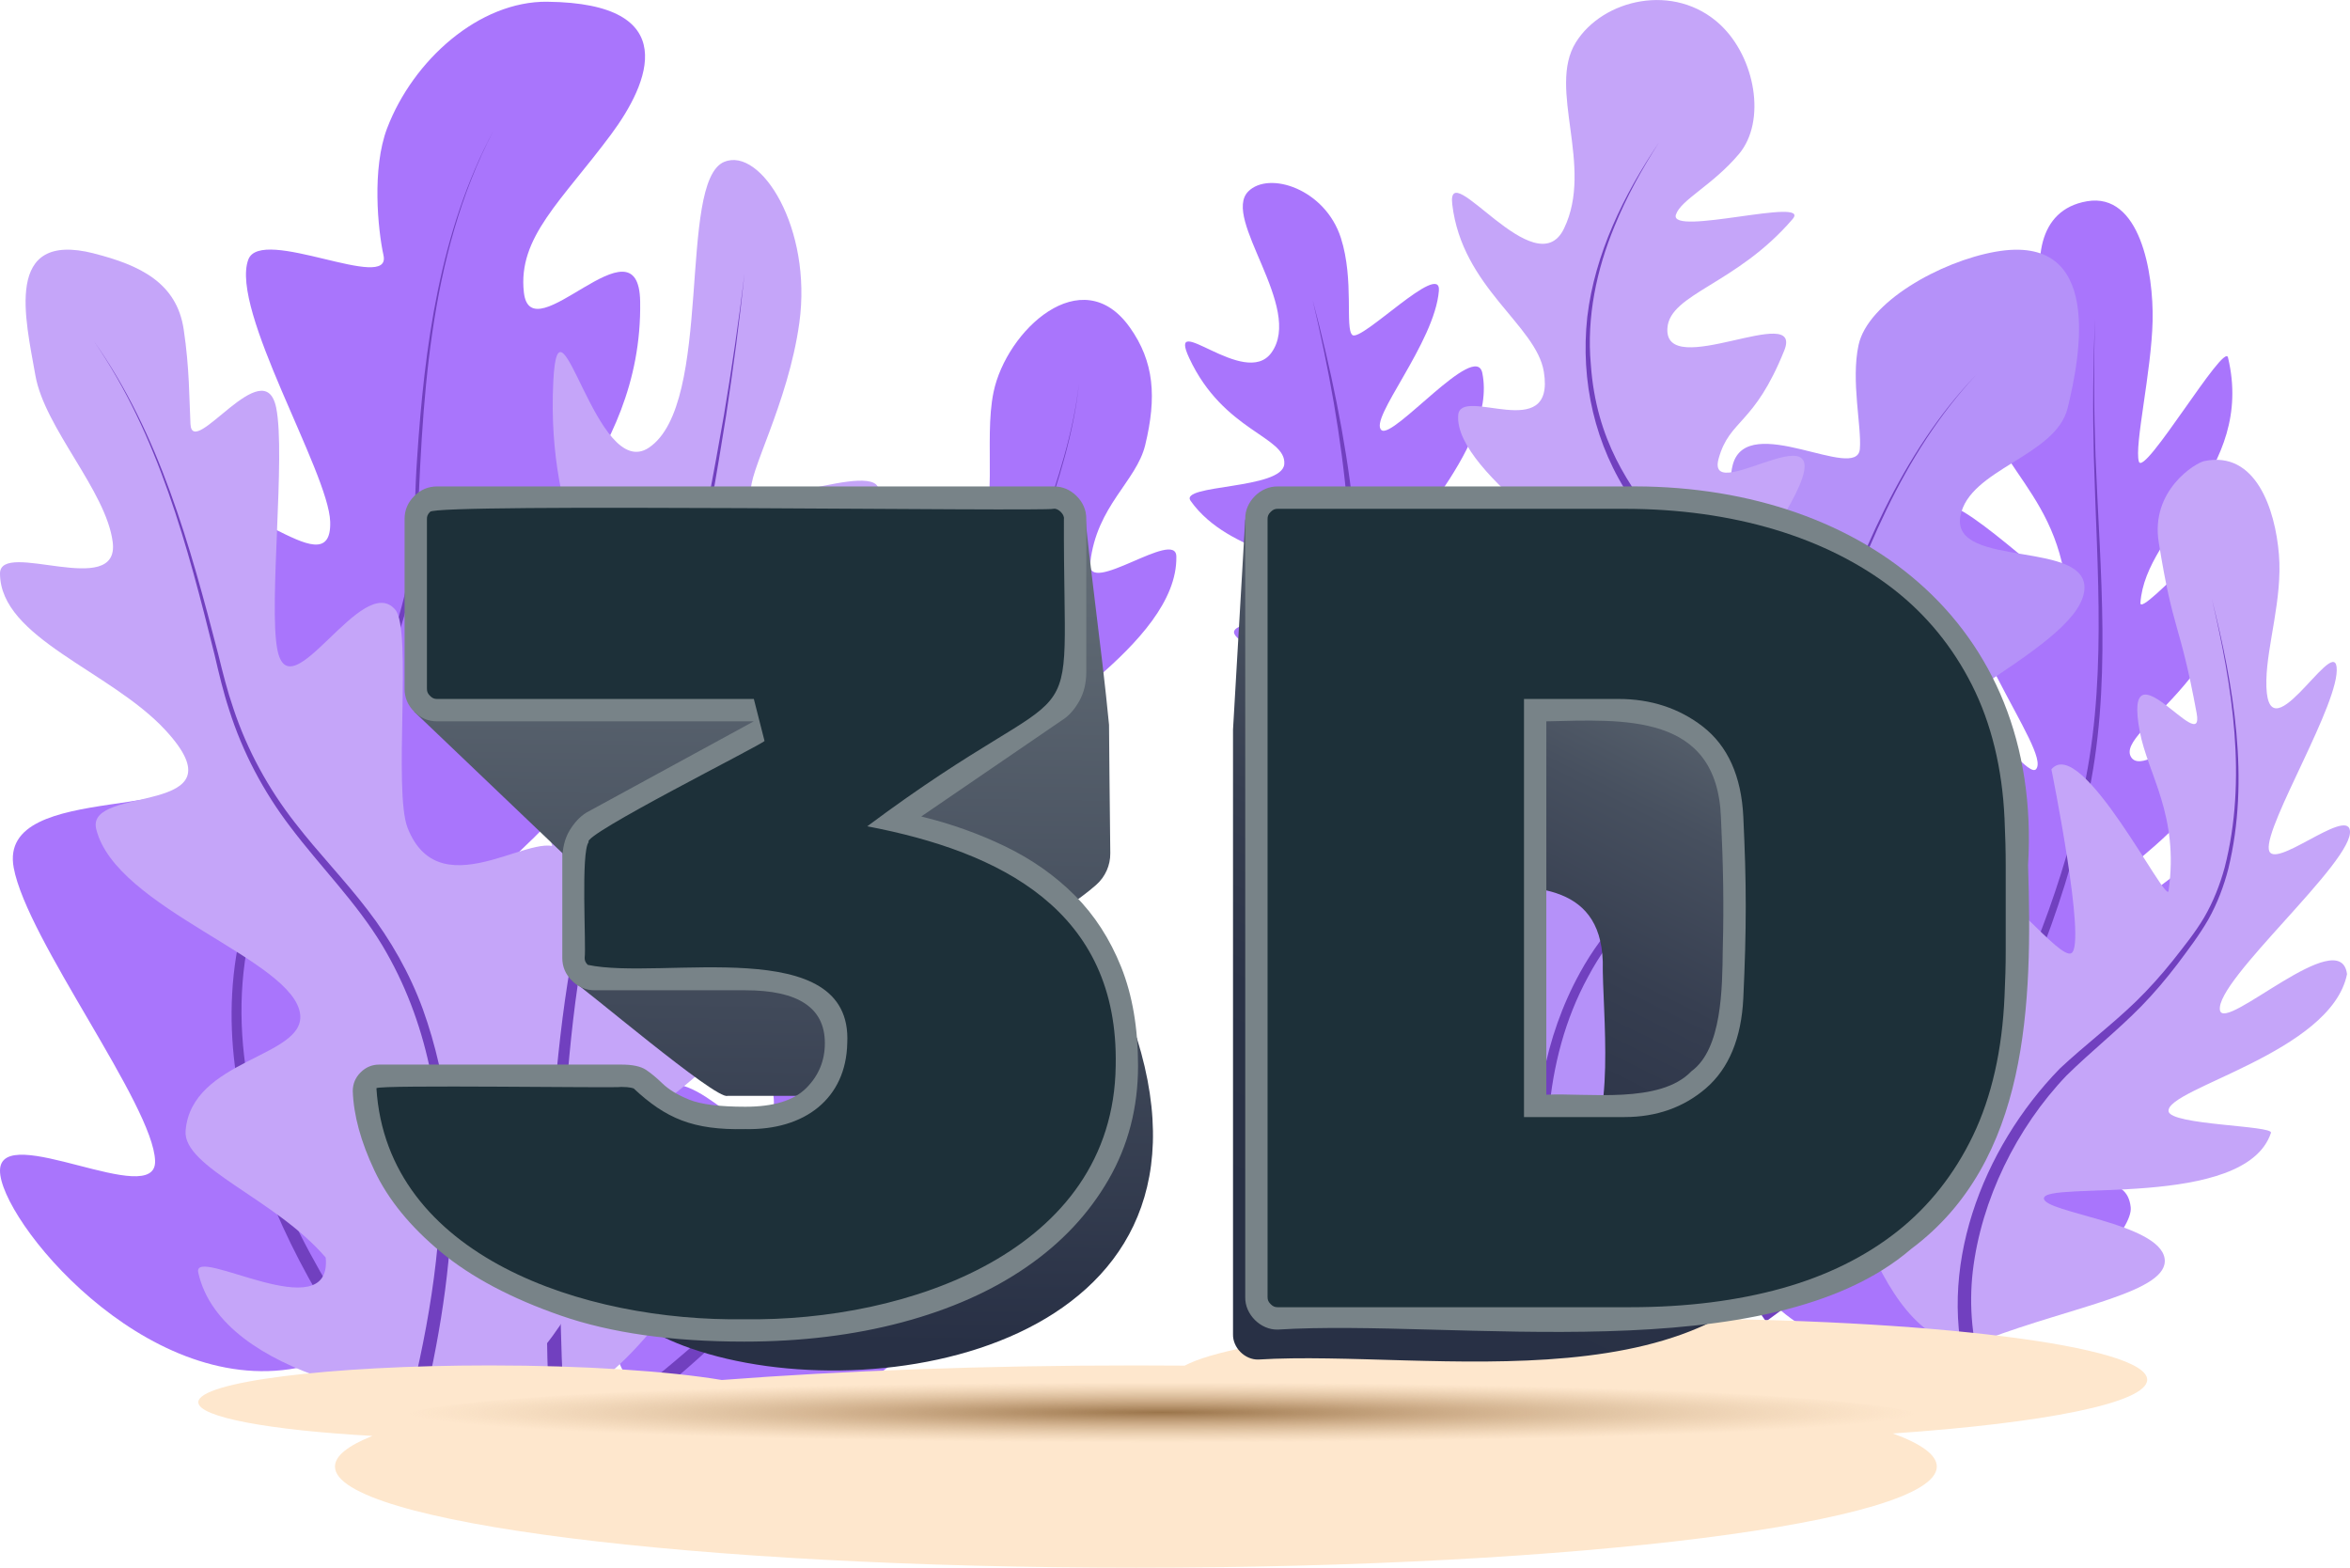 <svg xmlns="http://www.w3.org/2000/svg" viewBox="0 0 955.67 637.52"><defs><linearGradient id="g" x1="316.13" x2="322.78" y1="545.7" y2="101.7" gradientUnits="userSpaceOnUse"><stop offset="0" stop-color="#283045"/><stop offset="1" stop-color="#788388"/></linearGradient><linearGradient id="h" x1="544.5" x2="692.91" y1="509.46" y2="210.13" gradientUnits="userSpaceOnUse"><stop offset="0" stop-color="#283045"/><stop offset=".24" stop-color="#2b3347"/><stop offset=".45" stop-color="#363e50"/><stop offset=".65" stop-color="#47505f"/><stop offset=".85" stop-color="#606a74"/><stop offset="1" stop-color="#788388"/></linearGradient><radialGradient id="e" cx="472.51" cy="576.86" r="306.51" fx="472.51" fy="576.86" gradientTransform="matrix(1 0 0 .04 0 551.29)" gradientUnits="userSpaceOnUse"><stop offset="0" stop-color="#9b754b"/><stop offset="1" stop-color="#cea87e" stop-opacity="0"/></radialGradient><style>.i{fill:#a975fc}.j{fill:#c5a5f9}.k{fill:#fee7cd}.l{fill:#7140bf}.m{fill:#788388}.n{fill:#1d3039}.o{fill:url(#g)}.p{fill:url(#h)}.q{fill:#b591f9}.r{fill:url(#e)}</style></defs><g id="b"><g id="c"><path fill="#a975fc" d="M459.45 133.11c9.95 14 10.98 28.37 6.28 47.83-3.6 14.89-19.78 24.65-22.38 48-1.56 14.04 35.03-14.27 35.03-2.59.65 35.66-63.9 68.95-72.55 84.45-12.47 22.36 41.46 14.82 40.86 34.24-.3 9.88-38.91 37.3-48.56 49.03-16.41 19.95 47.58 20.59 28.44 47.7-15.4 21.82-74.33 64.98-84.07 82.41-8.61 15.42 45.09-1.97 36.9 13.82-7.93 15.3-73.43 61.21-106.62 41.48-41.28-24.54-32.18-111.63-11.66-133.28 19.25-20.32 42.43 23.41 51.76 9.49 11.98-17.88-38.68-78.79-23.13-106.62 11.36-20.33 39.77 4.45 52.63-17.67 15.38-26.45-8.83-85.24 5.06-106.24 12.47-18.86 36.48 19.06 48.66-.1 10.76-16.92 3.71-45.36 7.96-65.67 5.21-24.93 35.85-53.76 55.39-26.27Z"/><path fill="#7140bf" d="M241 579.7c51.46-37.93 104.22-84.95 119.75-149.45 3.37-14.74 3.81-29.78 4.11-44.92.27-15.17 1.36-30.59 5.22-45.36 2.56-9.85 6.07-19.44 10.38-28.64 6.62-13.67 13.63-27.08 19.86-40.94 8.41-18.37 16.23-37.03 23.1-56.04 6.71-19.02 13.08-38.4 15.39-58.52-2.11 20.15-8.31 39.62-14.83 58.72-10.07 28.64-22.13 56.56-35.44 83.83-15.41 29.54-21.19 53.71-20.91 87.01.08 20.26-.96 41.01-7.46 60.43-19.67 58.72-67.5 102.4-115.64 138.73l-3.54-4.84Z"/><path fill="#a975fc" d="M222.6.7c-27.71-.29-54.56 23.71-65.15 51.4-6.29 16.44-3.76 41.41-1.49 51.74 3.38 15.43-49.76-12.22-54.98 1.71-7.6 20.29 32.7 86.46 33.3 106.62.86 29.08-42.73-21.53-56.58.49-7.05 11.2-.35 79.32 4.53 95.56 8.3 27.62-83.43 8.09-76.66 44.63 5.44 29.4 56.81 96.57 57.5 119.24.61 20.05-62.79-16.48-63.07 3.86-.27 19.71 58.37 92.04 120.63 80.36 77.43-14.53 130.36-115.3 117.49-146.13-12.07-28.93-78.22 12.89-80.98-5.7-3.54-23.89 101.8-72.94 106.24-145.49 1.62-26.48-52.63 25.38-54.23-3.56-1.91-34.6 52.26-65.82 51.18-132.83-.58-35.8-44.42 21.69-47.29-3.71-2.53-22.42 15.26-37.05 35.49-64.27C263.93 33.9 278.05 1.3 222.6.71Z"/><path fill="#7140bf" d="M159.04 570.61c-48.34-63.33-88.59-148.33-48.46-225.72 15.63-30.75 39.72-56.89 50.32-90.1 3.62-10.84 5.88-22.13 6.95-33.53.96-11.42.93-23 1.75-34.45 2.98-45.68 9.2-92.71 31.03-133.61-26.88 51.64-28.96 111.23-31.1 168.21-2.47 36.48-19.09 65.54-38.8 95.23-12.41 19.16-23.79 39.33-28.79 61.74-10.65 44.92 2.72 91.66 24.2 131.36 10.79 20.14 23.69 39.12 37.67 57.23l-4.76 3.65Z"/><path fill="#a975fc" d="M848.71 81.84c21.53-3.67 27.11 28.93 26.69 48.59-.44 20.55-7.51 50.87-5.59 57.25 2.02 6.71 34.79-48.89 36.25-42.29 11.09 46.45-33.54 69.69-35.61 99.73-.48 6.98 43.07-43.14 43.25-35.01 1.43 63.99-53.95 86.54-47.04 97.78 6.19 10.06 44.67-29.2 43.84-21.33-5.55 52.15-64.97 71.5-61.53 87.77 2.6 12.31 56.29-38.45 54.82-30.19-8.5 48.08-78.05 76.22-76.83 87.15 1.19 10.65 70.17-40.35 70.17-40.35-21.04 76.32-49.38 71.04-49.11 83.56.22 10.04 16.97 2.14 18.47 16.43 1.79 17-78.75 88.77-138.11 45.25-46.86-34.35-52.54-120-46.66-124.22 6.1-4.38 35.47 71.33 46.77 64.28 11.85-7.39-14.62-39.59-2.3-83.86 3.43-12.31 41.06 60.55 45.67 57.54 5.21-3.41-30.27-78.64-19.17-114.84 3.43-11.2 42.77 66.18 49.56 60.71 7.58-6.1-18.46-67.6-20.74-118.24-1.11-24.58 41.53 40.88 46.48 35.24 6.44-7.34-36.32-57.23-37.1-105.15-.19-11.87 49.92 36.06 49.61 33-4.63-45.9-37.78-53.29-35.78-94.08.37-7.43 29.11 28.39 30.76 23.29 1.5-4.65 3.3-22.01-2.92-42.7-6.03-20.06-4.17-41.84 16.14-45.3Z"/><path fill="#7140bf" d="M714.74 532.45c69.07-48.12 112.67-126.36 131.64-207.24 10.78-45.78 6.37-93.01 5.12-139.56-.46-18.71-.34-37.44.5-56.13-.61 18.7-.5 37.42.18 56.11 1.83 46.65 6.81 93.99-3.46 140.08-10.11 45.83-27.94 90.16-53.4 129.65-20.61 31.57-46.35 60.04-77.16 82.01l-3.43-4.92Z"/><path fill="#c5a5f9" d="M294.55 65.82c14.8-6.17 35.84 26.95 30.51 65.49-4.59 33.17-21.35 61.89-19.54 69.03 2.1 8.31 59.74-16.71 50.87 2.7-15.22 33.29-65.2 59.54-61.84 71.64 2.95 10.64 65.95-24.78 60.68-.59-12.78 58.65-91.08 79.9-88.45 100.85 2.17 17.24 72.26-24.44 62.39 0-27.08 67.1-88.21 83.22-85.02 101.73 2.16 12.52 65.98-16.78 57.25 3.34-16.75 38.61-43.88 78.47-74.39 92.05-37.37-20.06-89.63-105.49-82.96-120.96 6.25-14.49 58.1 38.66 62.05 27.14 4.39-12.8-22.8-82.46-30.51-118.87-4.96-23.42 41.79 25.14 49.02-.31 7.54-26.53-31.54-56.42-35.41-108.35-1.15-15.45 44.78 26.67 52.21 10.4 8.12-17.75-19.54-44.25-16.39-106.21 2.12-41.5 17.43 41.53 38.87 27.14 26.5-17.78 11.45-108.24 30.65-116.24Z"/><path fill="#7140bf" d="M223.1 567.08c-1.57-38.94-.99-77.81 1.93-116.65 3.27-38.74 8.05-77.88 21.87-114.51 3.42-8.96 8.24-17.71 11.85-26.6 17.91-45 27.33-92.92 35.66-140.5 3.2-19.12 6.06-38.31 8.37-57.57-2.02 19.29-4.58 38.53-7.49 57.71-7.63 47.87-16.34 96.05-33.64 141.52-3.46 8.94-8.15 17.74-11.48 26.69-13.24 36.27-17.58 75.24-20.4 113.6-2.49 38.55-2.65 77.41-.68 115.97l-5.99.34Z"/><path fill="#a975fc" d="M507.61 77.86c8.43-8.47 31.29-1.05 37.68 18.88 5.5 17.15 1.58 36.84 4.67 39.48 3.58 3.07 36.17-30.38 35.19-18-1.68 21.23-28.75 52.35-23.33 56.7 4.76 3.83 38.28-36.48 40.99-23.25 6.55 32.1-41.02 71.61-33.79 80.35 5.94 7.19 42.65-38.71 42.3-23.62-.95 41.43-38.21 72.07-31.24 79.46 4.72 5 40.38-32.77 39.68-20.12-1.34 24.28-9.39 53.08-26.55 70.94-30.54 4.82-88.14-15.09-87.63-24.8.48-9.1 49.42-4.03 49.11-10.88-.35-7.61-36.86-29.68-51.53-43.69-9.44-9.01 34.85-4.14 33.15-18.71-1.77-15.18-36.02-14.28-52.13-36.94-4.79-6.74 37.28-4.56 38.1-14.93.89-11.32-24.73-13.16-38.67-43.15-9.33-20.08 22.59 12.7 33.4-2.11 13.35-18.29-20.33-54.63-9.38-65.62Z"/><path fill="#7140bf" d="M589.24 338.87c-23.65-23.34-43.77-55.57-41.73-89.91 1.72-14.15 1.68-28.37.45-42.6-2.42-28.45-7.6-56.63-14.17-84.42 7.32 27.64 13.28 55.74 16.47 84.2 1.6 14.23 2.07 28.7.7 43.01-1 23.57 9.63 45.99 23.53 64.49 5.61 7.4 11.87 14.52 18.74 20.74l-3.99 4.48Z"/><path fill="#b591f9" d="M811.52 102.36c-22.48 3.98-51.99 20.56-55.72 38.01-3.13 14.63 1.32 33.08.54 42.22-1.17 13.64-45.61-15.49-51.65 6.29-4.92 17.75 12.45 60.87 7.93 77.71-6.52 24.28-55.83-15.34-72.09-.72-8.28 7.44 7.88 51.97 7.68 66.67-.35 25.01-67.18-14.98-70.93 17.01-3.01 25.74 20.51 94.67 15.44 113.61-4.48 16.75-44.99-29.95-50.23-13.19-5.08 16.24 22.85 91.33 74.38 97.84 64.09 8.1 130.36-61.53 127.93-90.39-2.28-27.07-64.31-9.66-61.86-25.76 3.14-20.69 108.55-33.33 116.64-63.58 5.91-22.09-45.06-21.88-39.15-46.24 7.06-29.13 83.24-56.95 87.11-81.12 3.48-21.72-54.35-9.08-50.31-30.85 3.56-19.21 38.79-24.21 43.62-43.96 5.14-20.99 14.82-71.35-29.31-63.55Z"/><path fill="#7140bf" d="M642.81 569.7c-18.32-55.51-29.83-120.65-.19-174.32 9.62-17.59 23.96-31.88 39.08-44.76 18.82-15.88 37.21-32.3 48.62-54.52 4.61-8.7 8.03-17.88 11.09-27.24 14.52-41.61 31.41-84.28 62.36-116.58-30.54 32.6-46.91 75.35-60.94 117.05-2.96 9.45-6.3 18.81-10.84 27.64-11.26 22.65-29.6 39.51-48.39 55.81-14.66 12.84-28.58 27.03-37.76 44.37-18.88 34.63-19.53 75.94-12.6 113.96 3.46 19.25 8.83 38.14 15.26 56.65l-5.68 1.94Z"/><path fill="#c5a5f9" d="M699.6 10.07c14.22 13.31 18.85 39.23 7.52 52.63-10.77 12.73-23.67 18.61-25.58 24.61-2.87 9.02 55.41-7.51 47.46 1.77-22.84 26.66-49.99 30.28-50.92 44.37-1.43 21.7 55.63-11.04 47.51 9.11-12.3 30.54-22.15 27.76-26.66 43.87-6.05 21.6 56.8-27.96 26.78 22.59-6.46 10.88-6.62 38.66-17.21 44.74-18.35 10.54-13.75 34.58-37.25 30.12-37.91-7.2-79.15-58.87-53.01-53.7 45.06 15.21 34.65 11.15 36.03 7.1 1.97-5.77-63.16-44.32-61.26-68.48.96-12.16 39.61 12.17 34.83-17.57-3.07-19.07-33.26-34.25-37.25-68.13-2.4-20.39 33.9 33.69 45.44 9.84 12.28-25.38-6.88-56.87 4.8-75.68 10.92-17.59 40.15-24.61 58.79-7.18Z"/><path fill="#7140bf" d="M634.88 320.94c25.01-11.07 48.51-31.04 54.56-58.71.46-2.5.95-5.43.96-7.97.11-3.8-.46-7.6-1.58-11.24-4.9-15.17-17-26.68-25.43-40.03-14.83-21.83-20.73-47.98-17.89-74.13 3.08-25.72 14.8-49.57 29.1-70.83-6.97 10.79-13.19 22.09-18.02 33.97-7.33 17.7-11.38 36.95-9.65 56.12 4.38 62.61 54.8 73.41 46.76 114.96-2.44 12.66-8.7 24.35-16.93 34.17-10.69 12.54-24.58 22.22-39.38 29.15l-2.51-5.45Z"/><path fill="#c5a5f9" d="M38.16 103.06c18.79 4.76 33.7 11.93 36.54 30.86 2.39 15.86 2.25 28.64 2.76 38.52.76 14.76 30.17-30.16 34.88-6.52 3.84 19.27-3.09 79.86.43 98.13 5.07 26.35 34.63-32.17 48.04-16.04 6.82 8.21-.9 73.71 4.93 88.6 13.76 35.14 55.91-3.52 63.06 10.4 12.9 25.11-15.35 94.51-11.41 115.07 3.49 18.18 36.67-28.28 40.8-10.08 4 17.64-26.32 111.73-69.67 117.68-16.74 2.3-98.35-8.96-107.89-52.2-2.54-11.51 54.65 23.45 51.82-6.11-20.48-23.9-58.18-36.59-56.97-51.55 2.35-29.18 48.38-29.77 46.6-47.21-2.29-22.4-75.06-42.98-82.95-75.49-4.45-18.32 61.1-4.58 28.1-40.25C44.96 272.79.17 259.59 0 233.26c-.09-14.09 48.87 10.71 45.83-12.87-2.68-20.82-27.72-46.37-31.45-67.8-3.97-22.77-13.12-58.9 23.78-49.55Z"/><path fill="#7140bf" d="M161.15 590.85c18.59-66 31.36-144.57-5.71-206.45-10.55-17.5-25.11-31.89-37.39-48.18-10.9-14.29-19.43-30.4-24.85-47.54-2.38-7.22-4.19-14.88-5.9-22.24-10.96-44.23-22.89-89.78-49.12-127.71 26.68 37.69 39.12 83.19 50.58 127.35 1.8 7.37 3.68 14.87 6.15 22.03 5.59 16.85 14.2 32.62 25.15 46.58 9.31 12.07 20.09 23.12 29.39 35.28 9.44 12.24 17.17 25.86 22.5 40.4 21.15 58.79 10.74 123.31-5.01 182.11l-5.77-1.63Z"/><path fill="#c5a5f9" d="M896.5 187.48c20.8-4.28 28.75 19.46 30.27 38 1.47 17.94-4.82 36.65-5.11 51.08-.66 33.37 27.06-17.92 28.56-5.34 1.66 14-29.13 64.12-27.56 74.23 1.41 9.02 31.39-16.89 32.96-7.87 2.14 12.3-54.72 61.02-52.85 73.14 1.49 9.64 49.08-35.54 51.69-14.59-6.41 31.93-73.57 46.46-72.58 55.74.61 5.69 42.66 5.77 41.65 8.8-10.44 31.5-92.75 19.22-92.33 26.71.32 5.74 46.76 9.99 49.07 24.32 2.19 13.63-37.22 19.48-72.61 32.97-40.15 15.3-62.68-79.44-59.81-84.64 2.88-5.22 36.41 42.71 42.06 33.56 6.16-9.98-12.42-86.42-7.84-92.67 3.81-5.21 12.06 50.72 24.42 41.82 14.63-10.53-8.99-77.31.22-81.16 7.1-2.96 30.84 28.76 35.65 26.03 6.31-3.58-8.12-74.77-8.12-74.77 12.19-14.43 46.81 55.41 47.65 49.46 4.36-30.86-8.4-47.29-11.71-64.83-7.25-38.51 26.62 11.45 23.12-7.49-6.97-37.78-9.4-31.97-15.42-69.51-3.36-20.95 14.8-32.22 18.62-33Z"/><path fill="#7140bf" d="M800.78 561.42c-14.05-44.66 5.28-94.44 36.86-126.87 10.08-9.45 21.25-17.85 31.13-27.45 5.24-5.11 10.12-10.59 14.72-16.32 4.51-5.74 9.21-11.51 12.92-17.79 3.64-6.31 6.37-13.16 8.29-20.23 9.22-35.9 3.13-73.77-5.23-109.28 8.91 35.53 15.52 73.46 6.75 109.68-1.84 7.2-4.52 14.23-8.17 20.76-3.74 6.48-8.24 12.35-12.7 18.31-4.5 5.89-9.32 11.58-14.52 16.92-9.74 9.95-20.59 18.51-30.48 28.25-20.24 21.18-34.68 50.53-38.09 79.64-1.62 14.33-.25 28.93 4.25 42.55l-5.72 1.82Z"/><path id="d" fill="#fee7cd" d="M873.19 561.07c0-13.74-88.81-24.89-198.36-24.89-93.82 0-172.42 8.17-193.06 19.15-6.56-.05-13.17-.08-19.84-.08-61.62 0-119.25 2.16-168.39 5.92-21.64-3.6-55.87-5.92-94.39-5.92-65.45 0-118.5 6.7-118.5 14.96 0 6.12 29.11 11.38 70.81 13.7-9.89 3.93-15.24 8.12-15.24 12.47 0 22.72 145.83 41.13 325.71 41.13s325.71-18.42 325.71-41.13c0-4.72-6.3-9.25-17.87-13.46 61.62-4.22 103.42-12.43 103.42-21.86Z"/><ellipse id="f" cx="472.51" cy="576.86" fill="url(#e)" rx="309.73" ry="15.24"/><path fill="url(#g)" d="M462.38 422.24c-3.56-8.88-53.96-29.28-63.34-31.56 3.47-3.01 33.33-18.98 46.73-30.84 3.7-3.27 5.82-7.97 5.75-12.92-.23-16.77-.51-52.18-.51-52.18-2.96-30.94-8.38-68.29-9.92-87.83l-272.65 82.5 60.36 57.6 3.81 51.78c4.02 2.05 58.86 48.85 63.26 46.82h47.58c16.75 0-105.95 74.69-96.31 82.68 9.64 7.99 17.97 14.54 33.71 20 74.56 26.03 220.57-.86 181.51-126.05Z"/><path fill="url(#h)" d="M748.48 391.06c-.65-68.68-63.41-106.57-127.14-104.68H518.08l-11.68-75.34-4.89 84.28c-.06.44-.09.89-.08 1.34v245.91c-.15 5.44 4.84 10.43 10.28 10.28 69.64-4.28 190.48 21.83 226.12-58.24 14.56-29.65 10.91-70.06 10.66-103.54Zm-106.01 80.13c-9.98 10.46-32.65 6.8-45.87 7.42V360.6c24.21-.64 54.18-2.55 55.2 30.45-.32 19.84 5.97 68.14-9.33 80.13Z"/><path fill="#788388" d="M374.65 332.02c12.08 2.94 23.51 7.03 34.28 12.24 10.77 5.23 20.16 11.84 28.16 19.84 8 8.01 14.28 17.72 18.86 29.14 4.57 11.43 6.86 24.82 6.86 40.16 0 16.98-4 32.41-12 46.28-8.01 13.88-19.1 25.71-33.31 35.51-14.2 9.8-31.1 17.31-50.69 22.53-19.59 5.22-40.98 7.84-64.16 7.84-29.39 0-54.2-3.51-74.45-10.53s-36.57-15.67-48.98-25.96c-12.41-10.29-21.39-21.31-26.94-33.06-5.56-11.76-8.49-22.53-8.82-32.33 0-2.94 1.06-5.46 3.18-7.59 2.12-2.12 4.65-3.18 7.59-3.18h98.45c4.57 0 7.91.72 10.04 2.14 2.12 1.43 4.32 3.26 6.61 5.48 2.61 2.54 6.28 4.76 11.02 6.67 4.73 1.9 12.32 2.85 22.77 2.85 11.43 0 19.67-2.52 24.73-7.57 5.06-5.04 7.59-11.14 7.59-18.3 0-14.33-10.77-21.49-32.33-21.49h-61.22c-3.6 0-6.7-1.3-9.31-3.9-2.62-2.6-3.92-5.69-3.92-9.27v-39.55c0-4.88.98-8.95 2.94-12.21 1.96-3.25 4.24-5.69 6.86-7.32l68.08-37.11H177.76c-3.6 0-6.7-1.3-9.31-3.92-2.62-2.61-3.92-5.71-3.92-9.31v-69.06c0-3.59 1.3-6.69 3.92-9.31 2.61-2.61 5.71-3.92 9.31-3.92h250.77c3.59 0 6.69 1.31 9.31 3.92 2.61 2.62 3.92 5.72 3.92 9.31v62.2c0 4.58-.98 8.57-2.94 12-1.96 3.43-4.25 5.96-6.86 7.59l-57.3 39.18ZM660.68 197.82c94.32-1.57 170.05 54.62 164.07 154.04 1.79 56.13.37 120.3-47.51 155.99-58.06 50.05-186.4 28.32-257.62 32.82-7 .19-13.41-6.23-13.22-13.23v-316.4c-.2-6.99 6.23-13.42 13.22-13.22h141.06Zm39.18 134.69c-1.56-42.72-39.65-39.89-71.02-39.18v151.83c17-.8 46.18 3.91 59.02-9.55 12.43-9.06 12.54-33.73 12.73-49.47.52-18.56.17-34.8-.73-53.63Z"/><path fill="#1d3039" d="M519.62 531.58c-1.19 0-1.96-.34-2.87-1.24-.93-.93-1.27-1.7-1.27-2.89V211.04c0-1 .21-1.83 1.26-2.88 1.04-1.04 1.87-1.25 2.88-1.25h141.06c21.86 0 42.41 2.84 61.06 8.43 18.42 5.53 34.65 13.67 48.22 24.19 13.38 10.38 24.14 23.51 31.98 39.04 7.87 15.59 12.32 33.87 13.24 54.35.32 6.82.48 13.18.48 18.94v35.02c0 5.6-.16 11.71-.48 18.16-.92 21.89-5.24 40.96-12.83 56.75-7.52 15.65-17.87 28.74-30.75 38.93-13.02 10.3-28.76 18.07-46.77 23.11-18.38 5.14-39.15 7.74-61.71 7.74H519.61Zm100.13-77.33h40.93c12.97 0 24.12-3.96 33.14-11.77 9.26-8.02 14.35-20.32 15.13-36.56.32-6.91.57-13.48.74-19.53.17-6.19.25-12.2.25-17.88s-.08-11.54-.25-17.4c-.17-5.74-.42-12.14-.74-19.03-.79-16.43-6.33-28.75-16.48-36.63-9.61-7.44-21.13-11.22-34.23-11.22h-38.48v170.01ZM302.65 536.47c-64.82.98-145.29-25.37-149.57-93.95.97-1.5 98.3 0 99.61-.52 3.56 0 4.86.56 5.02.63 13.03 12.14 24.02 17 45.42 16.51 24.21.53 40.96-12.49 41.42-34.96 2.3-45.06-75.66-25.4-105.53-31.83-1.04-1.04-1.25-1.85-1.25-2.84.65-5.2-1.64-43.16 1.64-47.08-3.3-2.69 70.3-39.51 71.5-41.13l-4.35-17.07h-128.8c-1.19 0-1.96-.34-2.87-1.25-.93-.92-1.27-1.7-1.27-2.89v-69.06c0-1 .21-1.83 1.26-2.88 1.94-3.61 250.77-.03 253.65-1.26 1.78-.29 4.45 2.31 4.13 4.14-.35 98.73 11.97 56.4-79.98 124.98 54.23 10.34 102.36 34.23 101.04 97.38-.94 75.62-85.05 104.11-151.07 103.07Z"/></g></g></svg>